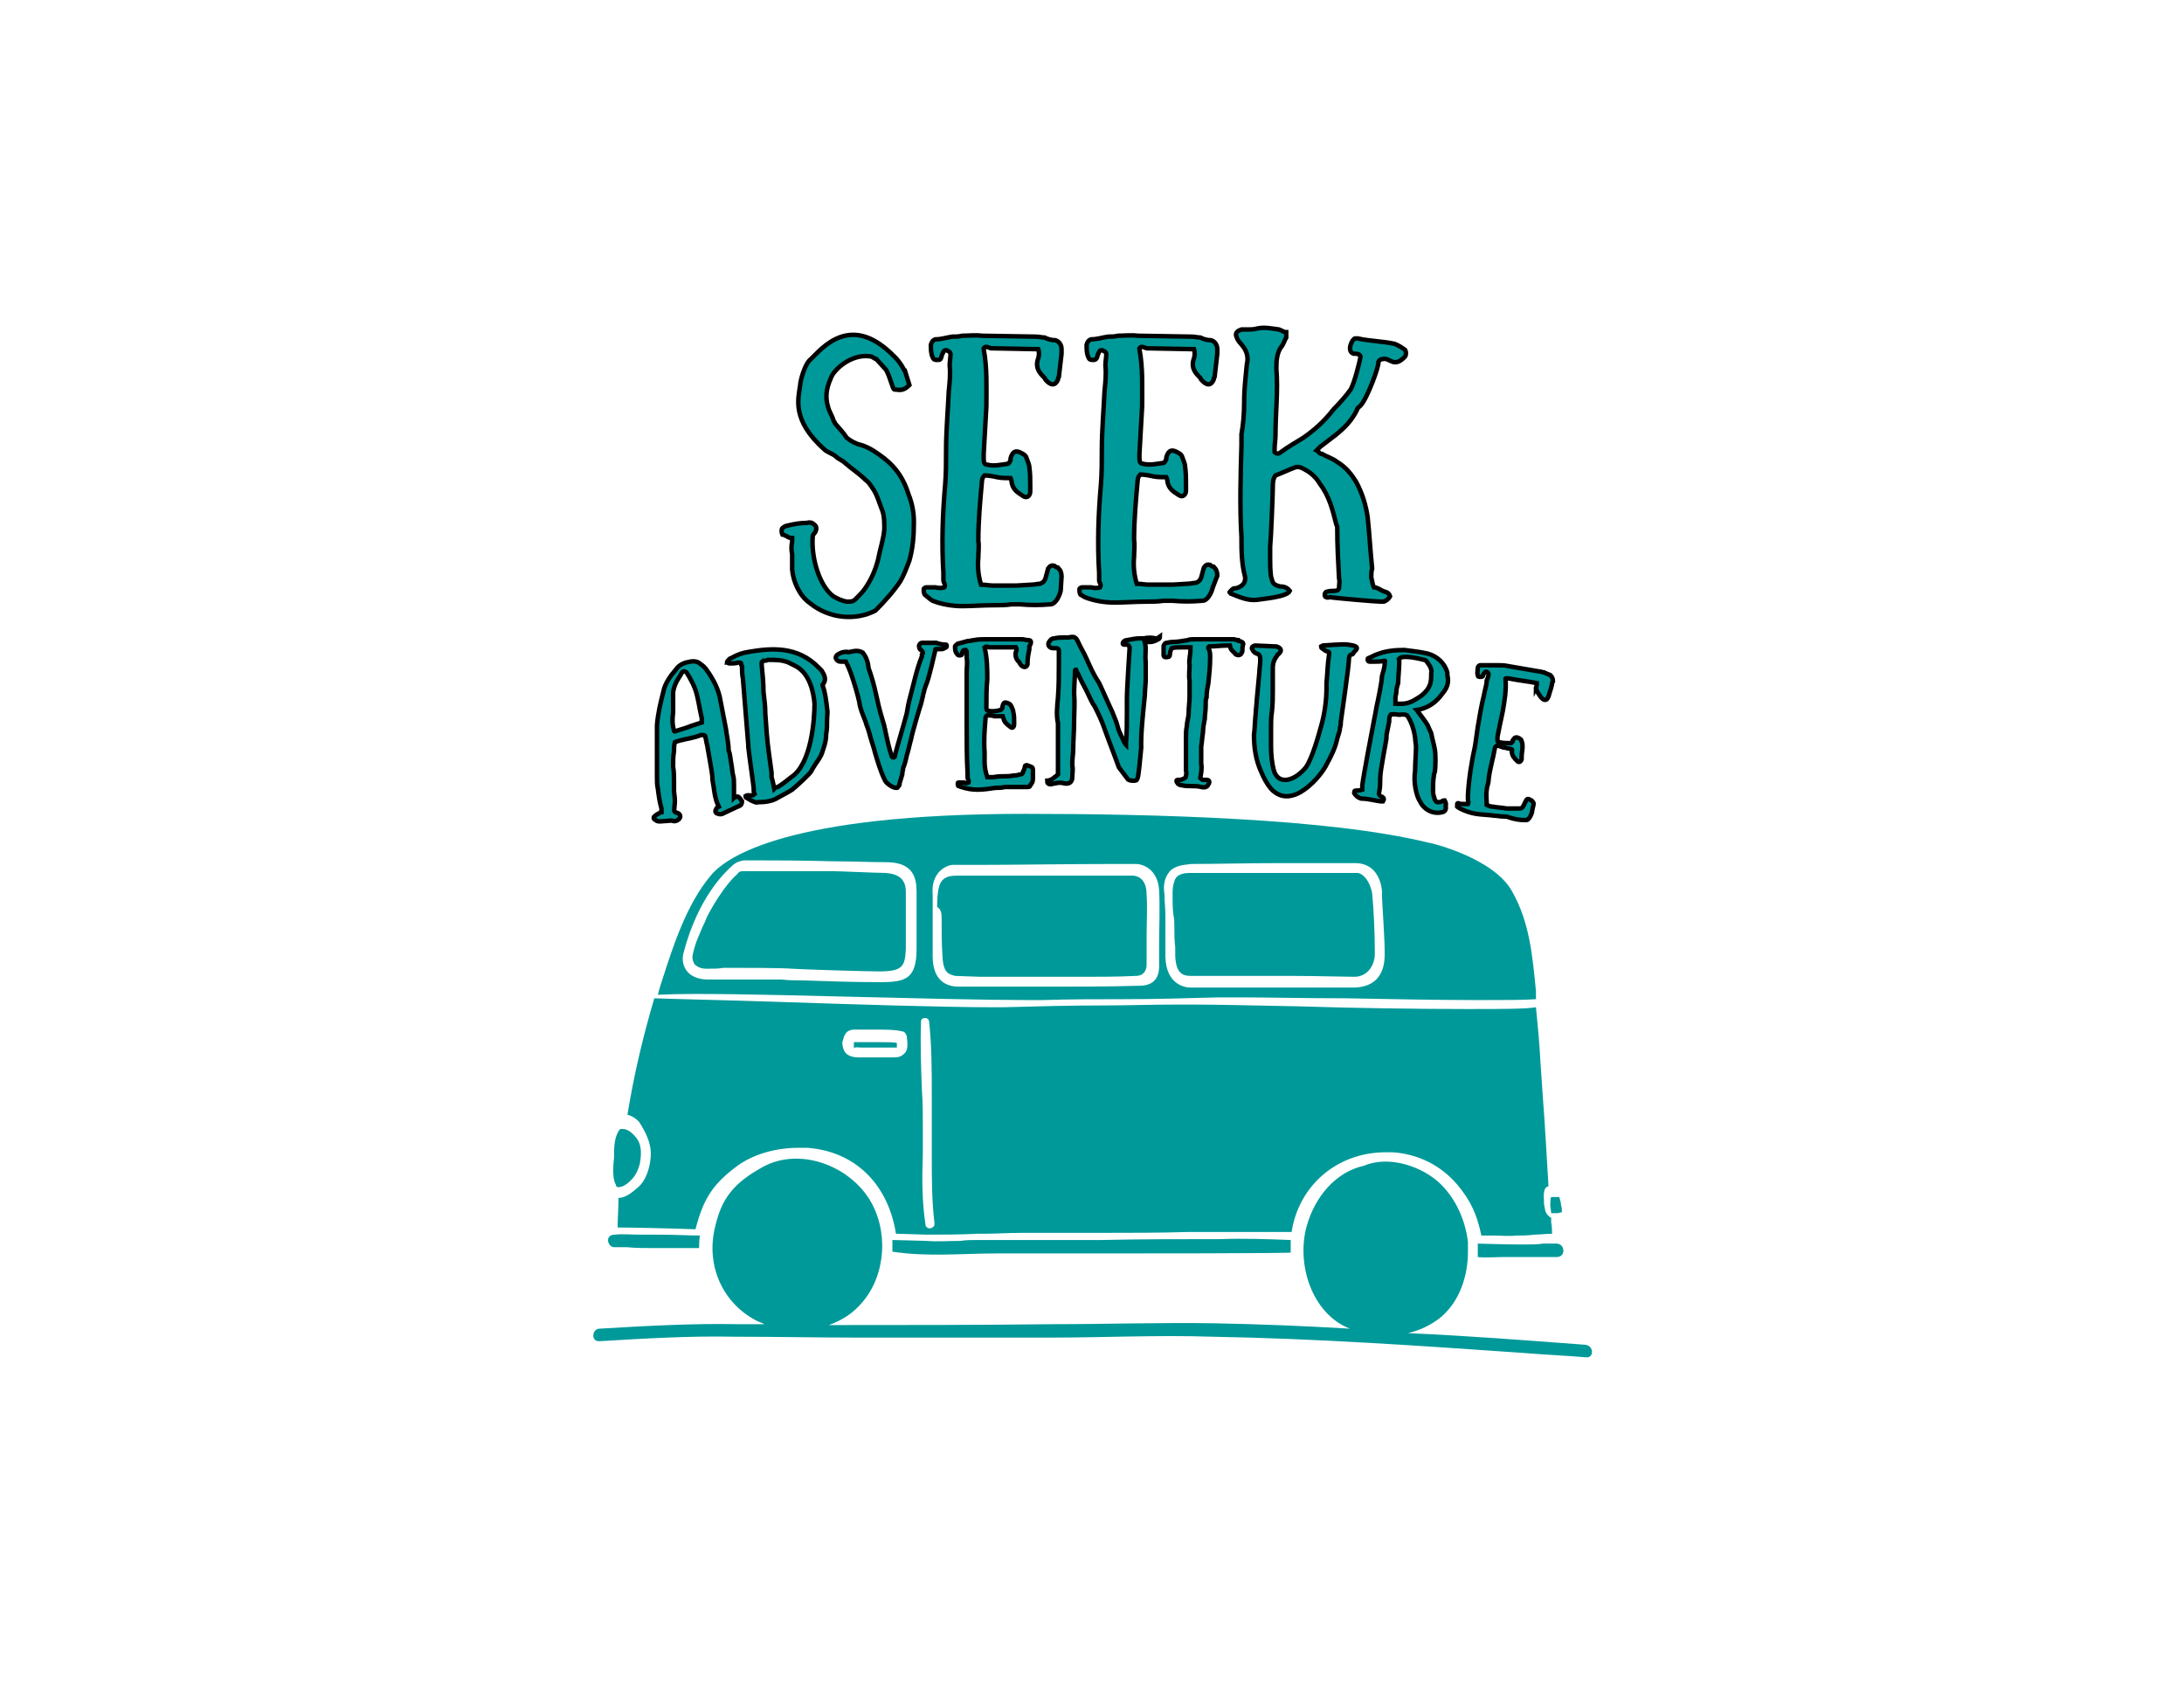 <?xml version="1.0" encoding="utf-8"?>
<!-- Generator: Adobe Illustrator 21.0.2, SVG Export Plug-In . SVG Version: 6.00 Build 0)  -->
<svg width="244px" height="188px" version="1.1" id="Calque_1" xmlns="http://www.w3.org/2000/svg" xmlns:xlink="http://www.w3.org/1999/xlink" x="0px" y="0px"
	 viewBox="0 0 244 188" style="enable-background:new 0 0 244 188;" xml:space="preserve">
<style type="text/css">
	.st0{fill:#009999;stroke:#000000;stroke-width:0.5;stroke-miterlimit:10;}
	.st1{fill:#009999;}
</style>
<g>
	<path class="st0" d="M100.6,64.9c0.4-0.7,0.7-1.5,1-2.3c0.4-1.4,0.5-2.8,0.5-4.3c0-1.1-0.2-2.1-0.6-3.1c-0.5-1.6-1.3-2.9-2.7-4
		c-0.8-0.6-1.6-1.2-2.6-1.5c-0.5-0.1-1.1-0.4-1.6-0.8c-0.3-0.5-0.8-1-1.3-1.6c0-0.1-0.2-0.3-0.2-0.4c-0.1-0.4-0.5-1-0.6-1.5
		c-0.3-1-0.2-2,0.3-3.1c0.3-1,2.3-2.8,4.4-2.5c0.3,0,0.5,0.3,0.7,0.3l1,1.1c0.4,0.4,0.8,2.2,1,2.3c0.8,0.1,1.1,0.1,1.7-0.5l-0.5-1.6
		c0,0-0.1,0-0.1-0.1c-0.3-0.6-0.7-1.1-1-1.4c-3.2-3.3-6-3.2-8.7-0.5c-0.3,0.3-0.5,0.5-0.7,0.7c-0.7,0.5-1.2,2.5-1.2,2.9
		c-0.2,1.5-1,3.9,2.7,7.2c0.3,0.3,1,0.5,1.3,0.8s0.7,0.4,1,0.7c0.8,0.7,1.6,1.2,2.3,1.9c0.3,0.2,0.5,0.5,0.7,0.8
		c0.6,0.8,0.8,1.7,1.2,2.7c0.2,0.6,0.2,1.3,0.2,2c-0.1,1.2-0.5,2.3-0.7,3.4c-0.3,1.2-0.8,2.3-1.5,3.3c-0.3,0.4-0.6,0.7-1,1.1
		c-0.3,0.3-0.5,0.3-1,0.3c-0.5-0.1-1-0.3-1.5-0.6c-1.5-1.1-2.5-4.2-2.3-6.7c0-0.2,0.2-0.3,0.3-0.5c0.2-0.5,0.1-0.7-0.4-1
		c-0.1,0-0.3-0.1-0.5,0c-0.7,0-1.4,0.1-2.2,0.3c-0.1,0-0.4,0.1-0.6,0.3c-0.1,0.1-0.1,0.5,0,0.7c0.1,0,0.3,0.1,0.5,0.2
		c0.1,0.1,0.4,0.2,0.6,0.2c0,0.2,0,0.3,0,0.4c-0.1,0.5-0.1,0.9,0,1.4c0,0.3,0,0.8,0,1.3c0,0.1,0,0.3,0,0.4c0.1,1.3,0.8,2.9,1.9,3.7
		c2.3,1.9,5.3,2,7.4,0.9C98.8,67.2,99.8,66.1,100.6,64.9z"/>
	<path class="st0" d="M104.2,67.1c1,0.4,2.2,0.6,3.3,0.6c1.1,0,2.3-0.1,3.5-0.1c0.7,0,1.3,0,2-0.1c0.3,0,0.7,0,1,0
		c1.1,0.1,2.2,0.1,3.3,0c0.3,0,0.4-0.1,0.6-0.3c0.3-0.3,0.5-0.8,0.6-1.2l0.1-1.6c0-0.4-0.1-0.7-0.4-1c-0.1,0-0.3-0.1-0.4-0.2
		c-0.3-0.1-0.5,0-0.7,0.3l-0.3,1.1c-0.1,0.3-0.3,0.5-0.6,0.6c-0.3,0-0.6,0.1-0.9,0.1l-1.7,0.1c-0.8,0-1.8,0-2.7,0
		c-0.4,0-0.8-0.1-1.3-0.1c-0.3-1-0.4-2-0.3-3c0-0.6,0.1-1.3,0-1.9c0-2.2,0.2-4.4,0.4-6.6c0-0.3,0.1-0.5,0.3-0.7c0.4,0,1,0.1,1.4,0.2
		c0.5,0.1,1,0.1,1.5,0.1c0.1,0.2,0.1,0.2,0.1,0.3c0.1,1,0.7,1.3,1.3,1.7c0.4,0.3,0.8,0,0.8-0.5c0-0.2,0-0.4,0-0.7c0-0.7,0-1.3-0.1-2
		c0-0.3-0.2-0.7-0.3-1c-0.1-0.4-0.4-0.5-0.8-0.7c-0.5-0.2-0.8,0-1,0.7v0.2c-0.1,0.2-0.2,0.4-0.3,0.4c-0.8,0.1-1.5,0.3-2.3,0.1
		c-0.3,0-0.4-0.2-0.4-0.7v-0.5c0.1-1.8,0.2-3.6,0.3-5.3c0-2.1,0.1-4.3-0.3-6.4c0,0,0,0,0-0.1c0.2-0.3,0.5-0.1,0.8,0l5.2,0.1
		c0,0,0,0,0.1,0c0.1,0.3,0.1,0.7,0,1c-0.3,0.8-0.1,1.4,0.5,2c0.1,0.1,0.3,0.3,0.3,0.4c0.6,0.7,1.1,0.7,1.4,0c0-0.1,0-0.2,0.1-0.3
		c0.1-0.8,0.2-1.7,0.3-2.6c0-0.1,0-0.3,0-0.5c0-0.5-0.3-0.9-0.7-1c-0.4,0-0.8-0.1-1.2-0.3c-0.3,0-0.6-0.1-1-0.1l-6-0.1
		c-0.7-0.1-1.5,0-2.2,0c-0.4,0.1-0.7,0.1-1.1,0.1c-0.7,0.1-1.2,0.3-1.9,0.3c-0.3,0.1-0.4,0.3-0.5,0.6c0,0.5,0,1,0.2,1.4
		c0.1,0.3,0.3,0.3,0.5,0.3c0.3,0,0.4,0,0.5-0.4c0-0.1,0.1-0.3,0.2-0.5c0-0.1,0.3-0.3,0.5-0.1c0.1,0,0.3,0.2,0.3,0.3
		c0,0.4-0.1,0.9-0.1,1.3c0.1,1,0,1.9-0.1,2.9c-0.1,2.2-0.3,4.4-0.3,6.6c0,1.3,0,2.5-0.1,3.8c-0.3,3.4-0.4,6.7-0.2,9.9v0.8
		c0,0.3,0.3,0.5,0.1,0.8c-0.3,0.1-0.6,0.1-1,0h-1c-0.1,0-0.3,0.1-0.3,0.2c0,0.2,0,0.4,0.1,0.6C103.9,66.9,104,67,104.2,67.1z"/>
	<path class="st0" d="M136,64.3c0-0.4-0.1-0.7-0.4-1c-0.1,0-0.3-0.1-0.4-0.2c-0.3-0.1-0.5,0-0.7,0.3l-0.3,1.1
		c-0.1,0.3-0.3,0.5-0.6,0.6c-0.3,0-0.6,0.1-0.9,0.1l-1.7,0.1c-0.8,0-1.8,0-2.7,0c-0.4,0-0.8-0.1-1.3-0.1c-0.3-1-0.4-2-0.3-3
		c0-0.6,0.1-1.3,0-1.9c0-2.2,0.2-4.4,0.4-6.6c0-0.3,0.1-0.5,0.3-0.7c0.4,0,1,0.1,1.4,0.2c0.5,0.1,1,0.1,1.5,0.1
		c0.1,0.2,0.1,0.2,0.1,0.3c0.1,1,0.7,1.3,1.3,1.7c0.4,0.3,0.8,0,0.8-0.5c0-0.2,0-0.4,0-0.7c0-0.7,0-1.3-0.1-2c0-0.3-0.2-0.7-0.3-1
		c-0.1-0.4-0.4-0.5-0.8-0.7c-0.5-0.2-0.8,0-1,0.7v0.2c-0.1,0.2-0.2,0.4-0.3,0.4c-0.8,0.1-1.5,0.3-2.3,0.1c-0.3,0-0.4-0.2-0.4-0.7
		v-0.4c0.1-1.8,0.2-3.6,0.3-5.3c0-2.1,0.1-4.3-0.3-6.4c0,0,0,0,0-0.1c0.2-0.3,0.5-0.1,0.8,0l5.2,0.1c0,0,0,0,0.1,0
		c0.1,0.3,0.1,0.7,0,1c-0.3,0.8-0.1,1.4,0.5,2c0.1,0.1,0.3,0.3,0.3,0.4c0.6,0.7,1.1,0.7,1.4,0c0-0.1,0-0.2,0.1-0.3
		c0.1-0.8,0.2-1.7,0.3-2.6c0-0.1,0-0.3,0-0.5c0-0.5-0.3-0.9-0.7-1c-0.4,0-0.8-0.1-1.2-0.3c-0.3,0-0.6-0.1-1-0.1l-6-0.1
		c-0.7-0.1-1.5,0-2.2,0c-0.4,0.1-0.7,0.1-1.1,0.1c-0.7,0.1-1.2,0.3-1.9,0.3c-0.3,0.1-0.4,0.3-0.5,0.6c0,0.5,0,1,0.2,1.4
		c0.1,0.3,0.3,0.3,0.5,0.3s0.4,0,0.5-0.4c0-0.1,0.1-0.3,0.2-0.5c0-0.1,0.3-0.3,0.5-0.1c0.1,0,0.3,0.2,0.3,0.3c0,0.4-0.1,0.9-0.1,1.3
		c0.1,1,0,1.9-0.1,2.9c-0.1,2.2-0.3,4.4-0.3,6.6c0,1.3,0,2.5-0.1,3.8c-0.3,3.4-0.4,6.7-0.2,9.9v0.8c0,0.3,0.3,0.5,0.1,0.8
		c-0.3,0.1-0.6,0.1-1,0h-1c-0.1,0-0.3,0.1-0.3,0.2c0,0.2,0,0.4,0.1,0.6c0.2,0.1,0.3,0.2,0.5,0.3c1,0.4,2.2,0.6,3.3,0.6
		c1.1,0,2.3-0.1,3.5-0.1c0.7,0,1.3,0,2-0.1c0.3,0,0.7,0,1,0c1.1,0.1,2.2,0.1,3.3,0c0.3,0,0.4-0.1,0.6-0.3c0.3-0.3,0.5-0.8,0.6-1.2
		L136,64.3z"/>
	<path class="st0" d="M137.5,66.3c1,0.4,1.9,0.8,2.9,0.7c0.5-0.1,3.4-0.3,3.7-1c-0.3-0.4-0.7-0.5-1.1-0.5c-0.8-0.2-0.8-0.4-1-1.1
		c-0.1-0.7-0.1-1.5-0.1-2.2c0-0.3,0-0.8,0-1.1c0.1-1,0.3-5.9,0.3-6.7c0-0.4,0-0.9,0.3-1.3c0.8-0.3,1.4-0.6,2.2-0.9
		c0.3-0.1,0.7,0,1,0.2c0.8,0.4,1.4,1,1.8,1.7c1,1.3,1.4,2.9,1.8,4.5c0.1,0.1,0.1,0.3,0.1,0.4c0,1.9,0.1,3.7,0.2,5.6
		c0.1,0.3,0,0.7,0,1.1c-0.1,0.3-0.4,0.3-0.7,0.3c-0.1,0-0.4,0-0.7,0.1c-0.1,0-0.2,0.2-0.2,0.3c0,0.1,0,0.3,0.2,0.3
		c0.1,0.1,0.3,0,0.4,0c0.5,0.1,5.2,0.5,5.7,0.5c0.3,0,0.4,0,0.5-0.1c0.2-0.1,0.4-0.3,0.5-0.5c0,0-0.1-0.3-0.3-0.4
		c-0.1-0.1-0.4-0.1-0.7-0.3c-0.2-0.1-0.5-0.3-0.8-0.3c-0.2-0.4-0.2-0.8-0.3-1.1c0-0.3,0-0.7,0.1-1c-0.2-1.9-0.3-3.8-0.5-5.7
		c-0.2-1.4-0.6-2.7-1.3-4c-0.5-0.8-1.1-1.6-2.1-2.2c-0.5-0.4-1.2-0.6-1.7-0.9c-0.3,0-0.4-0.3-0.6-0.4c0.2-0.2,0.3-0.3,0.4-0.4
		c0.5-0.4,1.2-0.9,1.7-1.3c1-0.8,1.8-1.6,2.4-2.8c0-0.2,0.3-0.4,0.4-0.5c0.7-0.7,2.1-4.4,2-4.9c0.1-0.2,0.3-0.3,0.5-0.3
		c0.8-0.2,1.2,1.1,2.5-0.3c0.1-0.2,0.1-0.5,0-0.7c-0.4-0.3-0.7-0.5-1.2-0.7c-1.4-0.3-2.8-0.3-4.1-0.6c-0.1,0-0.1,0-0.3,0
		c-0.3,0-1,1.4-0.2,1.7c0.3,0,0.7,0,0.8,0.3c-0.1,0.7-0.7,3-1.1,3.7c-0.5,0.7-1.2,1.5-1.9,2.2c-1,1.3-2.1,2.3-3.4,3.2
		c-0.8,0.5-1.7,1-2.5,1.6c-0.1,0.1-0.4,0.3-0.7,0c0-0.1,0-0.2,0-0.3c0-0.6,0.1-1.1,0.1-1.6c0-2.5,0.3-4.9,0.1-7.4v-0.3
		c0-0.7,0.1-1.5,0.5-2.1c0.3-0.3,0.4-0.8,0.6-1.1c0-0.3,0-0.5,0-0.6c-0.3,0-0.5-0.2-0.8-0.3c-0.8-0.1-1.6-0.3-2.5-0.1
		c-0.3,0.1-0.7,0.1-1,0.1s-0.5,0-0.7,0c-0.3,0.1-0.7,0.3-0.6,0.7c0.2,0.6,0.3,0.6,0.7,1.1c0.5,0.6,0.7,1.3,0.5,2.1
		c-0.1,1.2-0.3,2.5-0.3,4.3c0,1.2-0.1,2.4-0.3,3.5c0,0.4,0,0.8,0,1.2c-0.1,3.5-0.2,6.9,0,10.3c0,1.5,0,2.9,0.4,4.4
		c0.1,0.7-0.3,1.1-1,1.3c-0.1,0-0.3,0-0.4,0.1s-0.2,0.2-0.3,0.3C137.3,66.1,137.4,66.2,137.5,66.3z"/>
</g>
<g>
	<path class="st0" d="M82.3,89c-0.1,0-0.2,0-0.3,0.1c0-0.2,0-0.3,0-0.4c0-0.4,0-0.7,0-1.1c0-0.3,0-0.7-0.1-1
		c-0.1-0.4-0.1-0.8-0.2-1.3s-0.1-1-0.3-1.5c0-0.8-0.2-1.6-0.3-2.4c-0.2-1-0.4-2.1-0.6-3.1c-0.2-1.3-0.8-2.4-1.5-3.4
		c-0.2-0.3-0.5-0.6-0.7-0.7c-0.3-0.3-0.7-0.4-1.2-0.3c-0.6,0.1-1.2,0.3-1.6,0.9c-0.6,0.7-1.2,1.5-1.4,2.5c-0.3,1.2-0.6,2.4-0.7,3.7
		c0,0.6,0,1.2,0,1.7c0,1.3,0,2.7,0,4c0,0.5,0,1,0.1,1.4c0.1,0.8,0.2,1.5,0.4,2.2c0,0.1,0,0.3,0,0.4c-0.1,0-0.2,0.1-0.2,0.1
		c-0.2,0.1-0.4,0.2-0.6,0.4c-0.1,0.1-0.1,0.2,0,0.3c0.1,0.1,0.2,0.1,0.3,0.2c0.3,0.1,0.7,0,1,0s0.6-0.1,0.8,0
		c0.3,0.1,0.8-0.2,0.8-0.5c0-0.2-0.1-0.3-0.3-0.4c-0.6-0.1-0.3-0.4-0.3-1.4c0-0.4-0.1-0.8-0.1-1.1s0-0.6,0-1c0-0.6,0-1.1-0.1-1.7
		c0-0.6,0-1.1,0.1-1.7c0-0.3,0-0.7,0.1-1c0.2-0.1,0.3-0.1,0.6-0.2c0.8-0.2,1.6-0.3,2.3-0.6c0,0,0.1,0,0.2,0s0.3,0,0.3,0.2
		c0.1,0.3,0.1,0.6,0.2,0.9c0.1,0.6,0.2,1.1,0.3,1.7c0.1,0.7,0.3,1.5,0.3,2.2c0.2,1,0.2,2,0.7,3c-0.2,0.1-0.3,0.2-0.3,0.3
		c-0.1,0.1-0.1,0.3,0,0.4c0.2,0.1,0.4,0.2,0.7,0.1c0.6-0.3,1.1-0.5,1.7-0.8c0,0,0.1,0,0.2-0.1c0.2,0,0.3-0.3,0.3-0.5
		C82.6,89,82.4,88.9,82.3,89z M78.4,80.7c-0.6,0.2-1,0.3-1.5,0.5s-1,0.3-1.5,0.5c0,0-0.1,0-0.1-0.1c-0.2-0.7-0.2-1.3-0.1-2
		c0-0.3,0-0.7,0-1c0-0.4,0-0.8,0-1.1c0-0.5,0.2-1,0.4-1.4c0.2-0.3,0.4-0.7,0.6-1c0.1-0.2,0.4-0.1,0.5,0c0.5,0.8,1,1.7,1.2,2.7
		c0.2,0.8,0.3,1.6,0.5,2.4C78.4,80.3,78.4,80.5,78.4,80.7z"/>
	<path class="st0" d="M91.8,74.9c-0.1-0.1-0.2-0.2-0.3-0.3c-2.4-2.5-5.4-2.2-7.8-1.8c-0.7,0.1-1.3,0.3-2,0.7c-0.1,0-0.2,0.1-0.3,0.2
		c-0.2,0.2-0.2,0.3-0.2,0.3c0.1,0,0.2,0.1,0.3,0.1c0.3,0,0.7,0,1-0.1c0.1,0,0.3,0,0.3,0.1s0,0.2,0.1,0.3c0,0.5,0,0.9,0.1,1.4
		c0.1,1,0.5,6.4,0.6,7.4c0,0,0,0.1,0,0.2c0.1,1,0.6,4.4,0.6,4.6c0,0.3,0,0.5,0.1,0.7c-0.3,0.3-0.7,0-1,0.2c0,0.1,0,0.2,0.1,0.2
		c0.2,0.1,0.3,0.2,0.5,0.3c0.3,0.1,0.5,0.3,0.8,0.2c0.7,0,1.6-0.1,2.2-0.5c0.4-0.2,0.7-0.4,1.1-0.6c0.2-0.1,0.3-0.2,0.5-0.3
		c0.4-0.3,1.9-1.7,2.1-2c0.3-0.6,0.7-1.1,1-1.6c0.2-0.3,0.3-0.7,0.4-1c0.2-0.6,0.3-1,0.3-1.6c0.1-0.5,0.1-1,0.1-1.6
		c0-0.4,0.1-0.8,0-1.3c-0.1-0.9-0.2-1.7-0.5-2.6C92.4,75.9,92.1,75.4,91.8,74.9z M88.4,86.8c-0.5,0.4-1,0.8-1.5,1.1
		c-0.2,0-0.3,0.1-0.4,0.2c-0.1-0.5-0.2-1-0.3-1.3c0-0.1,0-0.3,0-0.5c-0.1-0.7-0.2-1.4-0.3-2.2c-0.2-1.4-0.3-2.9-0.4-4.4
		c0-0.8-0.1-1.6-0.2-2.4c0-1-0.1-2-0.2-3c0-0.1,0-0.2,0-0.3c0-0.1,0.1-0.1,0.2-0.2c0.2,0,0.3,0,0.5-0.1c0.8,0,1.6,0,2.3,0.3
		c0.2,0.1,0.4,0.2,0.6,0.3c1.8,0.8,2.2,3.1,2.3,4.3C91,80.2,90.7,85.3,88.4,86.8z"/>
	<path class="st0" d="M104.6,71.8c-0.6,0-1.1,0-1.6,0c-0.2,0-0.4,0.3-0.3,0.5c0,0.1,0.1,0.3,0.2,0.3c0.2,0.2,0.3,0.3,0.1,0.5
		c0,0.1,0,0.2,0,0.2c-0.6,1.5-0.9,3-1.3,4.5c-0.2,0.7-0.3,1.3-0.4,1.9c-0.4,1.5-0.9,3.1-1.3,4.6c0,0.1,0,0.3-0.2,0.3
		c-0.1,0-0.2-0.1-0.2-0.2c-0.3-0.9-0.5-1.9-0.7-2.8c0-0.2-0.1-0.3-0.1-0.5c-0.3-1-0.6-2-0.8-3c-0.2-0.9-0.4-1.8-0.7-2.7
		C97.2,75,97,74.7,97,74.3c-0.1-0.6-0.3-1-0.6-1.4c-0.5-0.3-0.9-0.2-1.4-0.1c-0.1,0-0.3,0.1-0.4,0c-0.4,0-0.7,0.1-1,0.3
		c-0.3,0.2-0.3,0.5,0,0.7c0.1,0.1,0.3,0.1,0.4,0.1c0.2,0,0.3,0,0.5,0c0.3,0.6,0.5,1.1,0.7,1.7c0.3,0.9,0.6,1.9,0.8,2.8
		c0.1,0.8,0.4,1.4,0.7,2.2c0.1,0.4,0.3,0.8,0.4,1.2c0.2,0.8,0.5,1.6,0.7,2.4c0.3,1,0.6,2,1,2.8c0.1,0.3,0.3,0.5,0.6,0.7
		c0.3,0.2,0.5,0.3,0.8,0.3c0.1,0,0.1-0.1,0.2-0.2s0.1-0.1,0.1-0.3c0.1-0.3,0.2-0.7,0.3-1c0-0.3,0.1-0.5,0.1-0.7
		c0.2-0.5,0.3-0.9,0.4-1.4c0.2-0.6,0.3-1.2,0.5-1.9c0.1-0.6,0.9-3.3,1.1-3.9c0.2-0.7,0.3-1.5,0.6-2.2c0.3-0.7,0.9-3.4,1-3.8
		c0-0.1,0-0.1,0.1-0.1c0.2,0,0.4,0,0.6,0s0.3-0.1,0.5-0.2c0.1,0,0.1-0.3,0-0.3C105.2,72,104.9,71.9,104.6,71.8z"/>
	<path class="st0" d="M114.9,71.5c-0.3,0-0.5-0.1-0.7-0.1s-0.3,0-0.6,0c-1.2,0-2.3,0-3.5,0c-0.4,0-0.9,0-1.3,0.1
		c-0.2,0-0.4,0.1-0.7,0.1c-0.4,0.1-0.7,0.2-1.1,0.3c-0.1,0.1-0.3,0.2-0.3,0.3c0,0.3,0,0.6,0.2,0.8c0.1,0.2,0.2,0.2,0.3,0.2
		c0.1,0,0.3,0,0.3-0.2c0-0.1,0-0.2,0.1-0.3c0-0.1,0.2-0.1,0.3-0.1c0,0,0.1,0.1,0.1,0.2c0,0.2,0,0.5,0,0.7c0.1,0.5,0,1,0,1.6
		c0,1.2,0,2.4,0,3.7c0,0.7,0,1.4,0,2.1c0,1.9,0,3.7,0.1,5.5c0,0.2,0,0.3,0,0.5c0,0.1,0.2,0.3,0.1,0.5c-0.2,0.1-0.3,0.1-0.5,0
		c-0.2,0-0.4,0-0.6,0c0,0-0.1,0-0.1,0.1s0,0.3,0.1,0.3s0.2,0.1,0.3,0.1c0.6,0.2,1.2,0.3,1.8,0.3c0.7,0,1.3-0.1,2-0.2
		c0.3,0,0.7,0,1.1-0.1c0.2,0,0.4,0,0.6,0c0.6,0,1.3,0,1.9,0c0.1,0,0.3,0,0.3-0.2c0.2-0.2,0.3-0.4,0.3-0.7c0-0.3,0-0.6,0-0.9
		s0-0.4-0.3-0.5c-0.1,0-0.2-0.1-0.3-0.1c-0.1-0.1-0.3,0-0.3,0.1c0,0.2-0.1,0.4-0.2,0.6c0,0.2-0.2,0.3-0.3,0.3
		c-0.2,0-0.3,0.1-0.5,0.1c-0.3,0-0.6,0.1-1,0.1c-0.5,0-1,0-1.5,0.1c-0.3,0-0.5,0-0.7,0c-0.2-0.6-0.3-1.1-0.3-1.7c0-0.3,0-0.7,0-1.1
		c-0.1-1.2,0-2.5,0.1-3.7c0-0.1,0-0.3,0.2-0.4c0.3,0,0.5,0,0.8,0.1c0.3,0,0.6,0,0.9,0c0,0.1,0.1,0.1,0.1,0.2c0.1,0.5,0.4,0.7,0.8,1
		c0.2,0.2,0.4,0,0.4-0.3c0-0.1,0-0.3,0-0.3c0-0.4,0-0.7-0.1-1.1c0-0.2-0.1-0.3-0.2-0.6c-0.1-0.2-0.2-0.3-0.5-0.4s-0.4,0-0.5,0.4V79
		c0,0.1-0.1,0.2-0.2,0.3c-0.4,0.1-0.9,0.2-1.3,0.1c-0.2,0-0.3-0.1-0.3-0.3c0-0.1,0-0.1,0-0.2c0-1,0-2,0.1-3c0-1.2,0-2.3-0.3-3.6l0,0
		c0.1-0.1,0.3-0.1,0.5,0c1,0,2,0,3,0l0,0c0.1,0.2,0.1,0.3,0,0.5c-0.1,0.4,0,0.8,0.3,1.1c0.1,0,0.1,0.2,0.2,0.3
		c0.3,0.4,0.7,0.4,0.8,0c0,0,0-0.1,0-0.2c0-0.5,0.1-1,0.2-1.5c0-0.1,0-0.2,0-0.3C115.3,71.7,115.2,71.5,114.9,71.5z"/>
	<path class="st0" d="M129.1,71.3c-0.4-0.1-0.9-0.1-1.3,0c-0.1,0-0.2,0-0.4,0c-0.5,0-1,0.1-1.5,0.2c-0.2,0-0.3,0.1-0.4,0.2
		s-0.1,0.3,0.1,0.3c0.1,0,0.2,0,0.3,0c0.2,0,0.2,0.1,0.3,0.3c0,0,0,0,0,0.1c-0.3,4.7-0.3,5.3-0.3,5.8c0,0.3,0,0.5,0,0.7
		c0,0.3,0,0.5,0,0.7c0,1.1,0,2.2-0.1,3.3c0,0.1,0,0.1,0,0.3c-0.1-0.1-0.1-0.2-0.2-0.3c-0.2-0.4-0.4-0.9-0.6-1.3
		c-0.1-0.3-0.2-0.7-0.3-1c-0.1-0.3-0.3-0.7-0.4-1c-0.2-0.4-1.2-2.7-1.5-3.3c-0.6-0.9-1-1.8-1.4-2.7c-0.3-0.7-0.7-1.3-1-2
		c-0.4-0.8-0.8-0.3-1.4-0.4c-0.4,0-0.8,0-1.2,0.1c-0.4,0-0.5,0.3-0.6,0.4c-0.2,0.3,0,0.7,0.5,0.7c0.1,0,0.2,0,0.3,0
		c0.2,0,0.3,0.1,0.3,0.3c0,0.4,0,0.9,0,1.3c0,1.3,0,2.6-0.1,3.9c-0.1,1-0.2,2,0,2.9v0.1c0,0.8,0,1.6,0,2.4c0,0.7,0,1.5,0,2.2
		c0,0.4,0,0.7,0,1c-0.2,0.2-0.4,0.3-0.5,0.4c-0.2,0.2-0.6,0.3-0.7,0.3c0,0.1,0,0.3,0.1,0.3c0.1,0.1,0.2,0.1,0.3,0.1
		c0.1,0,0.3-0.1,0.5-0.1c0.3-0.1,0.7-0.1,1,0c0.5,0.1,0.9-0.1,0.9-0.7c0-0.5,0.1-0.9,0-1.3c0-0.1,0-0.2,0-0.3c0-0.5,0.1-1,0.1-1.5
		c0-1,0.1-2,0.1-3.1c0-1,0.1-2,0-3.1c0-0.9,0.1-1.8,0.1-2.6c0,0,0-0.1,0.1-0.1c0.1,0.3,0.3,0.5,0.4,0.8c0.3,0.7,0.7,1.3,1,2
		c0.2,0.4,0.4,0.9,0.7,1.3c0.4,0.8,0.8,1.6,1.1,2.5c0.5,1.4,1.1,2.9,1.6,4.3c0.3,0.4,0.6,0.8,0.9,1.2c0.1,0.2,0.3,0.3,0.7,0.3
		c0.3,0,0.4,0,0.5-0.3c0.1-0.2,0.3-2.3,0.4-3.4c0-0.5-0.1-1.1,0.4-5.8c0-0.6,0.1-1.2,0.1-1.8c0-0.5,0-0.9,0-1.4c0-0.2,0-0.3,0-0.6
		c-0.1-0.7,0.1-1.5-0.1-2.2c0.1,0,0.1,0,0.6,0c0.4,0,0.7-0.2,0.9-0.3c0.1,0,0.2-0.2,0.2-0.3C129.2,71.4,129.1,71.3,129.1,71.3z"/>
	<path class="st0" d="M138.5,71.6c-0.1,0-0.2,0-0.2-0.1c-0.2,0-0.3-0.1-0.5-0.1c-0.1,0-0.3,0-0.5,0c-0.7,0-1.5,0-2.3,0
		c0,0-0.1,0-0.2,0c-0.5,0-1,0-1.4,0c-0.3,0-0.5,0-0.7,0.1c-0.6,0.1-1.2,0.2-1.7,0.2c-0.3,0-0.5,0.1-0.7,0.1c-0.1,0-0.3,0.2-0.3,0.4
		c0,0.3,0,0.7,0,1c0,0.1,0.1,0.2,0.2,0.2c0.3,0,0.5,0,0.5-0.3c0-0.2,0.1-0.5,0.2-0.7c0.3-0.1,0.7-0.1,1.1-0.1c0.3,0,0.7,0,1,0
		c0,0.1,0,0.2,0,0.3c0,0.6-0.2,1.1-0.1,1.7c0,0.6-0.1,1.1,0,1.7c0,0,0,0.1,0,0.2c0,0.3,0,0.7,0,1c0,0.2,0,0.3,0,0.6
		c0,0.6-0.1,1.2-0.1,1.8c0,0.5-0.2,1-0.2,1.5c-0.1,0.4-0.1,0.9-0.1,1.3c0,0.5,0,1,0,1.5c0,0.3,0,0.7,0,1c0,0.4,0,0.8,0,1.2
		c0.1,0.2,0,0.4,0,0.6c0,0.1-0.1,0.2-0.3,0.3c-0.1,0-0.2,0.1-0.3,0.1s-0.3,0-0.3,0c-0.2,0-0.2,0.2-0.1,0.3c0.1,0.2,0.3,0.3,0.5,0.3
		c0.4,0.1,0.7,0.1,1.1,0.1s0.7,0,1.1,0.1s0.7,0,0.8-0.3c0.1-0.1,0.1-0.2,0.1-0.3c0-0.1-0.1-0.2-0.3-0.2s-0.3,0-0.4,0
		s-0.2-0.1-0.3-0.2c0.1-0.6,0.2-1.1,0.1-1.6c0,0,0-0.1,0-0.2c0-0.3,0-0.6,0-0.9s0-0.6,0-0.8c0.1-0.6,0.1-1,0.2-1.6
		c0-0.5,0.1-1,0.2-1.5c0-0.5,0.1-0.9,0.1-1.4c0-0.1,0-0.2,0-0.3c0-0.3,0-0.5,0.1-0.7c0-0.6,0.1-1.1,0.2-1.6c0.1-1,0.2-1.9,0.2-2.9
		c0-0.3,0-0.7-0.2-1v-0.1l0.1-0.1c0.7,0,1.4-0.1,2-0.1c0.1,0,0.2,0,0.3,0c0.1,0.5,0.2,0.5,0.6,0.9c0,0,0,0.1,0.1,0.1
		c0.2,0.1,0.3,0.1,0.5,0c0.1-0.1,0.2-0.3,0.2-0.4c0-0.2,0-0.5,0.1-0.8C138.9,71.8,138.8,71.7,138.5,71.6z"/>
	<path class="st0" d="M150.6,72c-0.5-0.1-2.6,0.1-2.8,0.1l-0.2,0.1c0,0,0,0.2,0.1,0.2c0.1,0.1,0.3,0.2,0.4,0.3
		c0.2,0.1,0.4,0,0.4,0.3c-0.2,1.3-0.2,2.4-0.3,3.3c0,0.2,0,0.3,0,0.5c0,1.4-0.2,2.9-0.6,4.3c-0.3,1.1-1,3.6-1.7,4.6
		c-1.2,1.5-3.1,2.1-3.6,0.3c-0.2-0.8-0.3-1.7-0.3-2.7c0-0.7,0-1.3,0-1.9c0-0.7,0-1.3,0.1-1.9c0.1-0.9,0.1-1.7,0.1-2.5s0-1.6,0-2.4
		c0-0.6,0.2-1,0.5-1.4c0-0.1,0.1-0.1,0.2-0.2c0.3-0.3,0.3-0.6-0.3-0.8c0,0-0.1,0-0.2,0c-0.2,0-1.8-0.1-2.2-0.1
		c-0.1,0-0.2,0.1-0.2,0.1c-0.1,0-0.2,0.2-0.1,0.3c0.1,0.2,0.2,0.4,0.5,0.5c0.4,0.1,0.4,0.4,0.4,0.8s-0.1,0.9-0.1,1.3
		c-0.1,1-0.2,2.1-0.3,3.2c0,0.4-0.1,0.9-0.1,1.3c-0.1,0.9-0.1,1.7-0.2,2.5c0,1.4,0.2,2.8,0.8,4.1c0.3,0.7,0.6,1.3,1.1,1.9
		c2.4,2.6,5.7-1.6,6.2-2.7c0.5-0.9,1-1.9,1.2-2.9c0.1-0.4,0.3-0.8,0.3-1.2c0.1-0.3,0.1-0.5,0.1-0.7c0.1-0.7,0.9-6.2,0.9-6.9
		c0-0.3,0.1-0.6,0.3-0.6s0.2-0.2,0.3-0.3C152,72.2,151.3,72.1,150.6,72z"/>
	<path class="st0" d="M161.4,89.4c-0.1,0-0.2,0-0.3,0.1c-0.2,0.1-0.3,0.1-0.5,0.1c-0.1,0-0.2-0.1-0.3-0.3c-0.1-0.3-0.2-0.6-0.2-0.9
		c0-0.6,0-1.2,0.1-1.8c0-0.2,0.1-0.3,0.1-0.4c0.1-0.6,0.1-2,0-2.5c-0.1-0.6-0.3-1.2-0.4-1.8c-0.2-0.4-0.3-0.7-0.4-0.9
		c-0.3-0.5-0.7-1-1-1.4c-0.1-0.1-0.1-0.2-0.2-0.3c1.8-0.3,2.6-1.5,2.9-1.9c0.5-0.6,0.7-1.2,0.5-2c0-0.1,0-0.2,0-0.3
		c-0.3-1-1.1-1.8-2.2-2.1c-0.9-0.2-1.8-0.3-2.6-0.4c-1.1,0-2.1,0.1-3.1,0.5c-0.3,0.1-0.6,0.3-0.9,0.4c-0.1,0-0.1,0.1-0.1,0.2
		s0.1,0.2,0.2,0.2c0.2,0,0.4,0,0.5,0c0.4,0,0.8,0,1.2-0.1c0.1,0,0,0.2,0,0.3c0,0.5-0.2,1-0.3,1.4c0,0.6-0.5,3-0.6,3.4
		c-0.1,0.6-0.2,1.1-0.3,1.6c-0.2,1-1.2,6.3-1.3,7.2c0,0.2,0,0.3,0,0.5c-0.3,0.1-0.5,0.1-0.7,0.1s-0.2,0.1-0.2,0.3
		c0.2,0.3,0.4,0.5,0.8,0.6c0.7,0,1.4,0.2,2.1,0.3c0.1,0,0.3,0,0.3,0l0.1-0.2c0-0.1,0-0.2-0.1-0.2c0,0,0-0.1-0.1-0.1
		c-0.3-0.1-0.4-0.3-0.3-0.6c0.1-0.5,0.1-1,0.1-1.5c0-0.9,0.7-4.2,0.7-4.5c0-0.1,0-0.2,0-0.3c0.1-0.5,0.2-1,0.3-1.5
		c0-0.3,0-0.6,0.2-0.8c0.7-0.1,0.5,0.1,1.3,0c0.1,0,0.3,0,0.5,0.1c0.5,0.7,0.8,1.7,0.9,2.5c0,0.3,0.1,0.7,0.1,1
		c0,0.7-0.1,1.8-0.1,2.7c-0.2,1.2,0.1,2.8,0.6,3.5c0.1,0.3,1,1.5,2.5,1.1c0.3-0.1,0.4-0.4,0.3-0.7C161.6,89.8,161.5,89.6,161.4,89.4
		z M155.9,78.6c0-0.3,0-0.5,0-0.7s0.1-0.4,0.1-0.6c0-0.3,0.1-0.7,0.2-1c0-0.6,0.2-2.4,0.1-2.7c0.1-0.1,0.1-0.1,0.3-0.2
		c0.8-0.1,1.7,0.1,2.5,0.3c0.1,0,0.3,0.1,0.3,0.2c0.3,0.4,0.6,0.8,0.5,1.3c0,0.5,0,1-0.2,1.4c-0.2,0.5-0.7,1-1.2,1.3
		C157.3,78.7,156.9,78.6,155.9,78.6z"/>
	<path class="st0" d="M171.9,77.5c0.1,0.1,0.1,0.2,0.2,0.3c0.3,0.4,0.6,0.5,0.8,0.2c0,0,0-0.1,0.1-0.2c0.1-0.4,0.3-0.9,0.4-1.4
		c0-0.1,0-0.2,0.1-0.3c0-0.3-0.1-0.5-0.3-0.7c-0.3-0.1-0.5-0.2-0.7-0.3c-0.2,0-0.3-0.1-0.5-0.1c-1.2-0.2-2.3-0.4-3.5-0.6
		c-0.4-0.1-0.9-0.1-1.3-0.1c-0.2,0-0.4,0-0.7,0c-0.4,0-0.7,0-1.1,0c-0.2,0-0.3,0.2-0.3,0.3c0,0.3-0.1,0.6,0,0.8
		c0,0.2,0.1,0.2,0.3,0.2c0.1,0,0.3,0,0.3-0.2c0-0.1,0.1-0.2,0.2-0.3c0-0.1,0.2-0.1,0.3,0c0,0,0.1,0.1,0.1,0.2c0,0.2-0.1,0.5-0.2,0.7
		c0,0.5-0.2,1-0.3,1.6c-0.3,1.2-0.5,2.4-0.7,3.6c-0.1,0.7-0.2,1.4-0.3,2.1c-0.4,1.8-0.7,3.7-0.8,5.5c0,0.2,0,0.3,0,0.5
		c0,0.1,0.1,0.3,0,0.5c-0.2,0-0.3,0-0.5,0s-0.4,0-0.6-0.1c0,0-0.1,0-0.1,0.1s0,0.3,0,0.3c0.1,0.1,0.2,0.1,0.3,0.2
		c0.6,0.3,1.2,0.5,1.8,0.6s1.3,0.1,2,0.2c0.3,0,0.7,0.1,1.1,0.1c0.2,0,0.4,0,0.6,0.1c0.6,0.2,1.2,0.3,1.8,0.3c0.1,0,0.3,0,0.3-0.1
		c0.2-0.1,0.3-0.4,0.4-0.6c0.1-0.3,0.1-0.6,0.2-0.9c0.1-0.3,0-0.4-0.2-0.6c-0.1,0-0.2-0.1-0.2-0.1c-0.1-0.1-0.3-0.1-0.4,0.1
		s-0.2,0.4-0.3,0.6s-0.2,0.3-0.4,0.3s-0.3,0-0.5,0c-0.3,0-0.7,0-1,0c-0.5-0.1-1-0.1-1.5-0.2c-0.3,0-0.5-0.1-0.7-0.2
		c0-0.6-0.1-1.1,0-1.7c0-0.3,0.2-0.7,0.2-1c0.1-1.2,0.5-2.4,0.7-3.6c0-0.1,0.1-0.3,0.3-0.3c0.3,0,0.5,0.2,0.8,0.2
		c0.3,0.1,0.6,0.1,0.8,0.2c0,0.1,0.1,0.1,0,0.2c0,0.5,0.3,0.8,0.6,1.1c0.2,0.2,0.4,0.1,0.5-0.2c0-0.1,0-0.3,0-0.3
		c0-0.4,0.1-0.7,0.1-1.1c0-0.2,0-0.4-0.1-0.6c0-0.2-0.2-0.3-0.4-0.4c-0.3-0.1-0.4,0-0.6,0.3v0.1c-0.1,0.1-0.1,0.2-0.2,0.2
		c-0.5,0-0.9,0-1.3-0.1c-0.2,0-0.2-0.1-0.2-0.4c0-0.1,0-0.1,0-0.2c0.2-1,0.4-2,0.6-2.9c0.2-1.2,0.4-2.3,0.3-3.6l0,0
		c0.1-0.1,0.3,0,0.5,0c1,0.2,2,0.3,3,0.5l0,0c0,0.2,0,0.3-0.1,0.5C171.6,76.7,171.6,77.1,171.9,77.5z"/>
</g>
<g>
	<path class="st1" d="M173.2,134.6c0,0.3,0.1,0.6,0.1,0.9h0.1l0,0c0.2,0,0.4,0,0.6,0c0.2,0,0.3-0.1,0.5-0.1c0-0.3,0-0.5-0.1-0.8
		c0-0.3-0.1-0.6-0.2-0.9l0,0c0,0-0.1,0-0.2,0c-0.3,0-0.5,0-0.7,0l0,0C173.2,133.9,173.2,134.3,173.2,134.6z"/>
	<path class="st1" d="M69.1,132.6c0.4,0,0.9-0.3,1.2-0.6c0.7-0.6,1-1.3,1.2-2.1c0.1-0.7,0.3-1.9-0.4-2.8c-0.3-0.4-0.9-1-1.5-1
		c-0.1,0-0.2,0-0.3,0c-0.6,0.6-0.7,1.9-0.7,2.7l0,0c0,0.1,0,0.3,0,0.5c-0.1,0.9-0.2,2.4,0.2,3C68.8,132.5,68.9,132.6,69.1,132.6z"/>
	<path class="st1" d="M96.2,117c0.3,0,0.7,0,0.9,0c0.1,0,0.2,0,0.3,0c0.2,0,0.3,0,0.5,0c0.5,0,0.9,0,1.4,0s0.8,0,0.9,0
		c0-0.1,0-0.3,0-0.4v-0.1c-0.2-0.1-1.2-0.1-1.9-0.1h-0.6c-0.3,0-0.6,0-1,0c-0.2,0-0.3,0-0.4,0h-0.2c-0.1,0-0.2,0-0.3,0h-0.1
		c-0.1,0-0.2,0-0.3,0l0,0c0,0.2,0,0.5,0,0.7C95.5,116.9,95.8,117,96.2,117z"/>
	<path class="st1" d="M170,139c-1.7,0-4.9-0.1-4.9-0.1v1.5c0.8,0.1,2.1,0,2.9,0c1.8,0,5.8,0,6,0c1-0.1,0.8-1.5-0.1-1.5
		c-0.4,0-1.1,0-1.5,0C171.8,139,170.9,139,170,139z"/>
	<path class="st1" d="M136.3,138.4c-4.4,0-8.9,0-13.3,0.1c-1.4,0-2.8,0-4.2,0c-0.3,0-0.7,0-1.1,0c-1.2,0-2.3,0-3.5,0
		c-1.1,0-2.1,0-3,0c-0.5,0-0.9,0-1.3,0h-0.7c-0.7,0-1.3,0-1.9,0.1c-1.3,0-2.5,0.1-3.8,0c0,0-3.4-0.1-3.8-0.1c0,0.3,0,1.1,0,1.3
		c3.8,0.6,7.8,0.2,11.6,0.2c3.7,0,7.4,0,11.1,0c3,0,21.5,0,21.8-0.1c0-0.2,0-1.2,0-1.4C141.6,138.4,139,138.3,136.3,138.4z"/>
	<path class="st1" d="M68.6,139.3c0.2,0,0.4,0,0.7,0s0.4,0,0.7,0c1,0.1,2,0.1,3,0.1s2,0,3,0c0.5,0,1.6,0,2.1,0c0,0,0-1,0.1-1.4l0,0
		c-1.1,0-2.9-0.1-4.6-0.1c-0.8,0-1.6,0-2.2,0c-0.9,0-1.8-0.1-2.7,0C67.5,137.9,67.9,139.3,68.6,139.3z"/>
	<path class="st1" d="M72.7,129.2c-0.1,1.4-0.6,2.7-1.4,3.4s-1.5,1.2-2.2,1.2c0,1.2-0.1,2.3-0.1,3.3c1.4,0,6.1,0.1,8.7,0.2
		c0.9-3.5,2-5.1,4.7-7.1c1.8-1.3,4.3-2,6.8-2c0.3,0,0.7,0,1,0c5.3,0.4,9,4,9.9,9.6c0.8,0,2.9,0.1,3.4,0.1c1.9,0,3.8,0,5.7-0.1h0.7
		c1.3,0,2.7-0.1,4.4-0.1c1.2,0,2.3,0,3.5,0c1.7,0,3.5,0,5.3,0c3.2,0,6.5,0,9.7-0.1c1.3,0,2.7,0,4.1,0c0.7,0,1.5,0,2.2,0
		c1.1,0,2.1,0,3.2,0c0.7,0,1.3,0,2,0c0.8-5.2,5.1-8.9,10.5-8.9c0.3,0,0.6,0,0.8,0c2.9,0.2,5.4,1.5,7.2,3.6c1.5,1.8,2.2,3.3,2.7,5.7
		c0.5,0,1,0,1.5,0c0.8,0,1.6,0.1,2.4,0c0.7,0,1.3,0,2-0.1c0.7,0,1.3-0.1,2-0.1c0-0.3,0-0.7-0.1-1.3V136c-0.1,0-0.2-0.1-0.3-0.2
		c0,0,0,0-0.1-0.1c-0.3-0.3-0.3-0.8-0.4-1.2v-0.1c0-0.5-0.1-1.1,0.1-1.6c0.1-0.2,0.3-0.3,0.4-0.3l0,0c-0.2-3.2-0.4-7.1-0.6-9.5
		c-0.1-1.4-0.2-2.9-0.3-4.4c-0.1-2-0.3-4.1-0.5-6.1c-1.1,0.2-3.7,0.2-7.8,0.2c-5.4,0-12.4-0.1-18.7-0.3c-5-0.1-9.4-0.2-12.1-0.2
		c-0.5,0-1,0-1.3,0c-2.8,0-5.7,0.1-8.4,0.1c-3.7,0-7.4,0.1-11.1,0.2c-0.4,0-1,0-1.6,0c-4.9,0-14.9-0.3-23.7-0.6
		c-6-0.2-11.2-0.3-13.8-0.4c-1.3,4.4-2.3,8.7-3,13c0.7,0.2,1.1,0.6,1.3,0.8C72.3,126.7,72.8,127.9,72.7,129.2z M102.9,114.1
		c0-0.3,0.2-0.4,0.5-0.4c0.2,0,0.4,0.2,0.4,0.4c0.3,2.7,0.3,5.6,0.3,8.3c0,1.1,0,2.3,0,3.4s0,2.3,0,3.4c0,2.4,0,4.9,0.3,7.4
		c0,0.2,0,0.3-0.1,0.4c-0.1,0.1-0.3,0.2-0.4,0.2c-0.3,0-0.5-0.2-0.5-0.4c-0.4-2.6-0.4-5.3-0.3-7.9c0-1,0-2.1,0-3.1
		c0-1.3,0-2.7-0.1-4C102.9,119.2,102.8,116.6,102.9,114.1z M94.7,115.2c0.2-0.1,0.4-0.2,0.7-0.2c0.2,0,0.4,0,0.6,0
		c0.1,0,0.2,0,0.3,0h0.1h0.1c0.5,0,1,0,1.5,0c1.1,0,2,0,2.8,0.2c0.3,0,0.4,0.3,0.5,0.5c0.1,0.8,0.2,1.6-0.3,2
		c-0.3,0.3-0.6,0.4-1.1,0.4h-0.2c-0.4,0-0.8,0-1.2,0c-0.4,0-0.8,0-1.2,0c-0.2,0-0.3,0-0.6,0c-0.3,0-0.6,0-0.8,0
		c-0.5,0-0.9-0.1-1.2-0.3c-0.5-0.3-0.6-1.1-0.6-1.4C94.2,116.3,94.2,115.6,94.7,115.2z"/>
	<path class="st1" d="M93.8,111.3c8.2,0.2,16.6,0.4,21,0.4c0.7,0,1.3,0,1.7,0c3-0.1,6.1-0.1,9.1-0.1c3.4,0,7-0.1,10.5-0.2
		c0.7,0,1.5,0,2.5,0c3,0,7.2,0.1,11.7,0.1c5.2,0.1,10.5,0.2,14.8,0.2c3,0,5.2,0,6.5-0.1c0-0.1,0-0.1,0-0.2c0-0.3,0-0.5,0-0.7
		c-0.4-4-0.7-7.7-2.7-11.2c-2.1-3.7-9.1-5.4-9.4-5.4c-11-2.7-30.6-3.2-45-3.2c-26.5,0-33.4,4.8-35.1,6.9c-2.7,3.2-4.2,7.9-5.3,11.3
		c-0.2,0.6-0.4,1.2-0.6,2c0.1,0,0.1,0,0.2,0C77.6,110.9,85.8,111.1,93.8,111.3z M130.7,97.3c0.7-0.7,1.7-0.7,2.4-0.8
		c2.6,0,6.3-0.1,10.1-0.1c3.3,0,6.2,0,8.2,0c2.1,0,2.9,1.7,3,3.2v0.6c0.1,2.1,0.3,4.5,0.3,6.4c0,2.3-1.1,3.6-3.3,3.7
		c-1.1,0-2.4,0-3.8,0c-1.4,0-2.9,0-4.3,0c-0.9,0-1.8,0-2.7,0c-0.6,0-1.2,0-1.8,0c-0.9,0-1.7,0-2.6,0c-1,0-1.7,0-2.5,0h-0.1h-0.2
		c0,0-0.1,0-0.2,0c-0.1,0-0.1,0-0.2,0c-0.6,0-2.7-0.3-2.8-3.4c0-0.5,0-1.1,0-1.6c0-0.6,0-1.1,0-1.7c0-0.4,0-0.8,0-1.3
		c0-0.8-0.1-1.6-0.1-2.4C129.9,98.7,130.2,97.9,130.7,97.3z M105,97.3c0.6-0.6,1.3-0.7,1.4-0.7h0.1c0.3,0,1.4,0,2.9,0
		c3.8,0,10.1-0.1,14.8-0.1c1,0,1.9,0,2.7,0c0.9,0,2.5,0.7,2.6,3c0.1,1.8,0,4.1,0,6.1c0,0.8,0,1.5,0,2.1v0.1c0,0.6,0,2.3-2.2,2.3
		c-3.4,0.1-6.9,0.1-10.3,0.1h-0.7c-0.7,0-1.5,0-2.3,0c-1.4,0-2.8,0-4.3,0c-0.9,0-1.9,0-2.6,0c-1.3,0-2.9-0.6-2.9-3.4
		c0-2.5,0-5.6,0-6.9C104.1,98.8,104.4,97.9,105,97.3z M76.4,106.3c1.6-6,4.5-8.8,5.4-9.6c0.2-0.2,0.6-0.5,1.3-0.6c0.5,0,1.2,0,1.8,0
		c0.3,0,0.5,0,0.7,0c0.8,0,4,0,7.4,0.1c2.1,0,4.2,0.1,6,0.1c3,0,3.4,1.7,3.4,3.3c0,0.8,0,1.7,0,2.3c0,0.3,0,0.6,0,0.7
		c0,0.4,0,0.8,0,1.2c0,0.7,0,1.5,0,2.2c0,3.4-1.3,3.7-4.1,3.7c-2.9,0-5.8-0.1-8.7-0.2c-0.8,0-1.5,0-2.3-0.1c-0.6,0-1.3,0-2.5,0
		c-0.7,0-1.4,0-2.1,0c-1.3,0-2.6,0-3.7,0c-1,0-1.9-0.4-2.3-1C76.4,108,76.1,107.3,76.4,106.3z"/>
	<path class="st1" d="M78.9,108.2h0.2c0.7,0,1.2,0,1.7-0.1c0.3,0,0.6,0,0.8,0h0.2c1.3,0,5.7,0,6.7,0.1c1.6,0.1,8.5,0.3,9.7,0.3l0,0
		c2.7,0,2.9-0.6,3-2.5c0-0.7,0-1.5,0-2.2c0-0.3,0-0.7,0-1.1s0-0.9,0-1.3c0-0.6,0-1.2,0-1.8c0-1.4-0.8-2-2.3-2.1c-1,0-5.1-0.2-6-0.2
		c-0.6,0-1.3,0-1.7,0h-0.3c-0.5,0-1,0-1.5,0h-0.1c-0.7,0-1.3,0-1.9,0H87c-0.2,0-0.4,0-0.6,0h-0.1c-0.1,0-0.3,0-1,0c-0.8,0-2,0-2.3,0
		s-0.5,0.1-0.6,0.3c-1.5,1.3-3.1,4.1-3.5,5c-0.1,0.3-0.3,0.7-0.4,0.9c-0.4,1-0.8,1.7-1.1,3.1c-0.1,0.4,0,0.8,0.2,1.1
		C78,108.1,78.5,108.2,78.9,108.2z"/>
	<path class="st1" d="M131.2,103.4c0,0.8,0,1.7,0.1,2.4v1c0.1,2.1,1,2.2,1.8,2.2c0.3,0,0.6,0,0.9,0c0.3,0,0.5,0,0.7,0
		c0,0,0.1,0,0.2,0h1.2c0.5,0,0.7,0,0.7,0l0,0l0,0c0.6,0,1.1,0,1.7,0c0.8,0,1.6,0,2.4,0h0.3h0.9l0,0c0.3,0,0.7,0,1,0h1.3
		c2.5,0,5.8,0.1,6.9,0.1c1.5,0,2.3-1.3,2.3-2.6c0-2-0.1-4.7-0.3-6.7c-0.2-1.3-1-2.3-1.7-2.3s-5,0-8.7,0h-2.5c-1.2,0-2.1,0-2.8,0
		c0,0-3.4,0-4.6,0c-0.7,0-1.1,0.1-1.5,0.4c-0.3,0.3-0.5,1-0.5,1.9c0,0.8,0,1.7,0.1,2.4C131.2,102.7,131.2,103.1,131.2,103.4z"/>
	<path class="st1" d="M105.2,102.7c0,1.3,0,2.7,0.1,4.2c0.1,1.8,0.7,1.9,1.4,2.1l0,0c0.3,0,2.3,0.1,2.9,0.1c0.2,0,1.3,0,2.4,0
		c1.4,0,3.1,0,3.8,0h0.1c0.2,0,0.4,0,0.6,0h1c0.8,0,1.6,0,2.3,0c0.9,0,1.2,0,1.3,0l0,0h0.1c1.7,0,3.7,0,5.7-0.1c1,0,1.2-0.8,1.2-1.2
		c0-0.8,0-1.8,0-2.9c0-1.7,0.1-3.6,0-5c0-2-1.3-2.1-1.6-2.1h-0.2c-0.1,0-0.2,0-0.2,0h-0.3c-1.2,0-5,0-8.1,0c-0.6,0-1.2,0-1.7,0h-3.3
		l0,0h-0.2h-0.1c-0.4,0-1.7,0-3,0c-1,0-1.8,0-2.3,0H107c-0.8,0-1.3,0.1-1.7,0.5c-0.4,0.4-0.6,1.3-0.6,3
		C105.2,101.6,105.2,102.1,105.2,102.7z"/>
	<path class="st1" d="M177.1,150.2c-6.6-0.5-13.1-1-19.8-1.3c1.3-0.3,2.6-0.9,3.7-1.8c2.1-1.8,3-4.6,3-7.3c0-0.3,0-0.7,0-1
		c0,0,0,0,0-0.1c-0.3-2.4-1.3-4.7-3-6.4c-2-2-5.8-3.3-8.6-2.1c-3.2,0.7-5.5,3.5-6.4,6.7c-1.2,4.2,0.5,9.8,4.8,11.5
		c-5-0.3-10-0.5-15.1-0.6c-6-0.1-12,0.1-18,0.1c-8.4,0.1-16.8,0.1-25.1,0.1c1.4-0.5,2.7-1.3,3.7-2.5c2.7-3.1,3-8.1,0.8-11.6
		c-2.5-3.9-7.9-5.7-11.8-3.6c-3.5,1.9-4.7,3.7-5.4,6.7c-1.1,4.4,0.9,8.7,4.8,10.6c0.3,0.1,0.5,0.2,0.7,0.3c-1,0-2,0-3,0
		c-5.1-0.1-10.3,0.2-15.4,0.5c-0.9,0-1,1.5,0,1.4c5-0.3,10-0.6,15-0.5c4.6,0,9.3,0.1,13.9,0.1c7.1,0,14.2,0,21.4,0
		c6,0,12.1-0.3,18.1-0.1c11.6,0.2,23.1,1,34.6,1.8c2.4,0.2,4.8,0.3,7.2,0.5C178.1,151.7,178.1,150.3,177.1,150.2z"/>
</g>
</svg>
